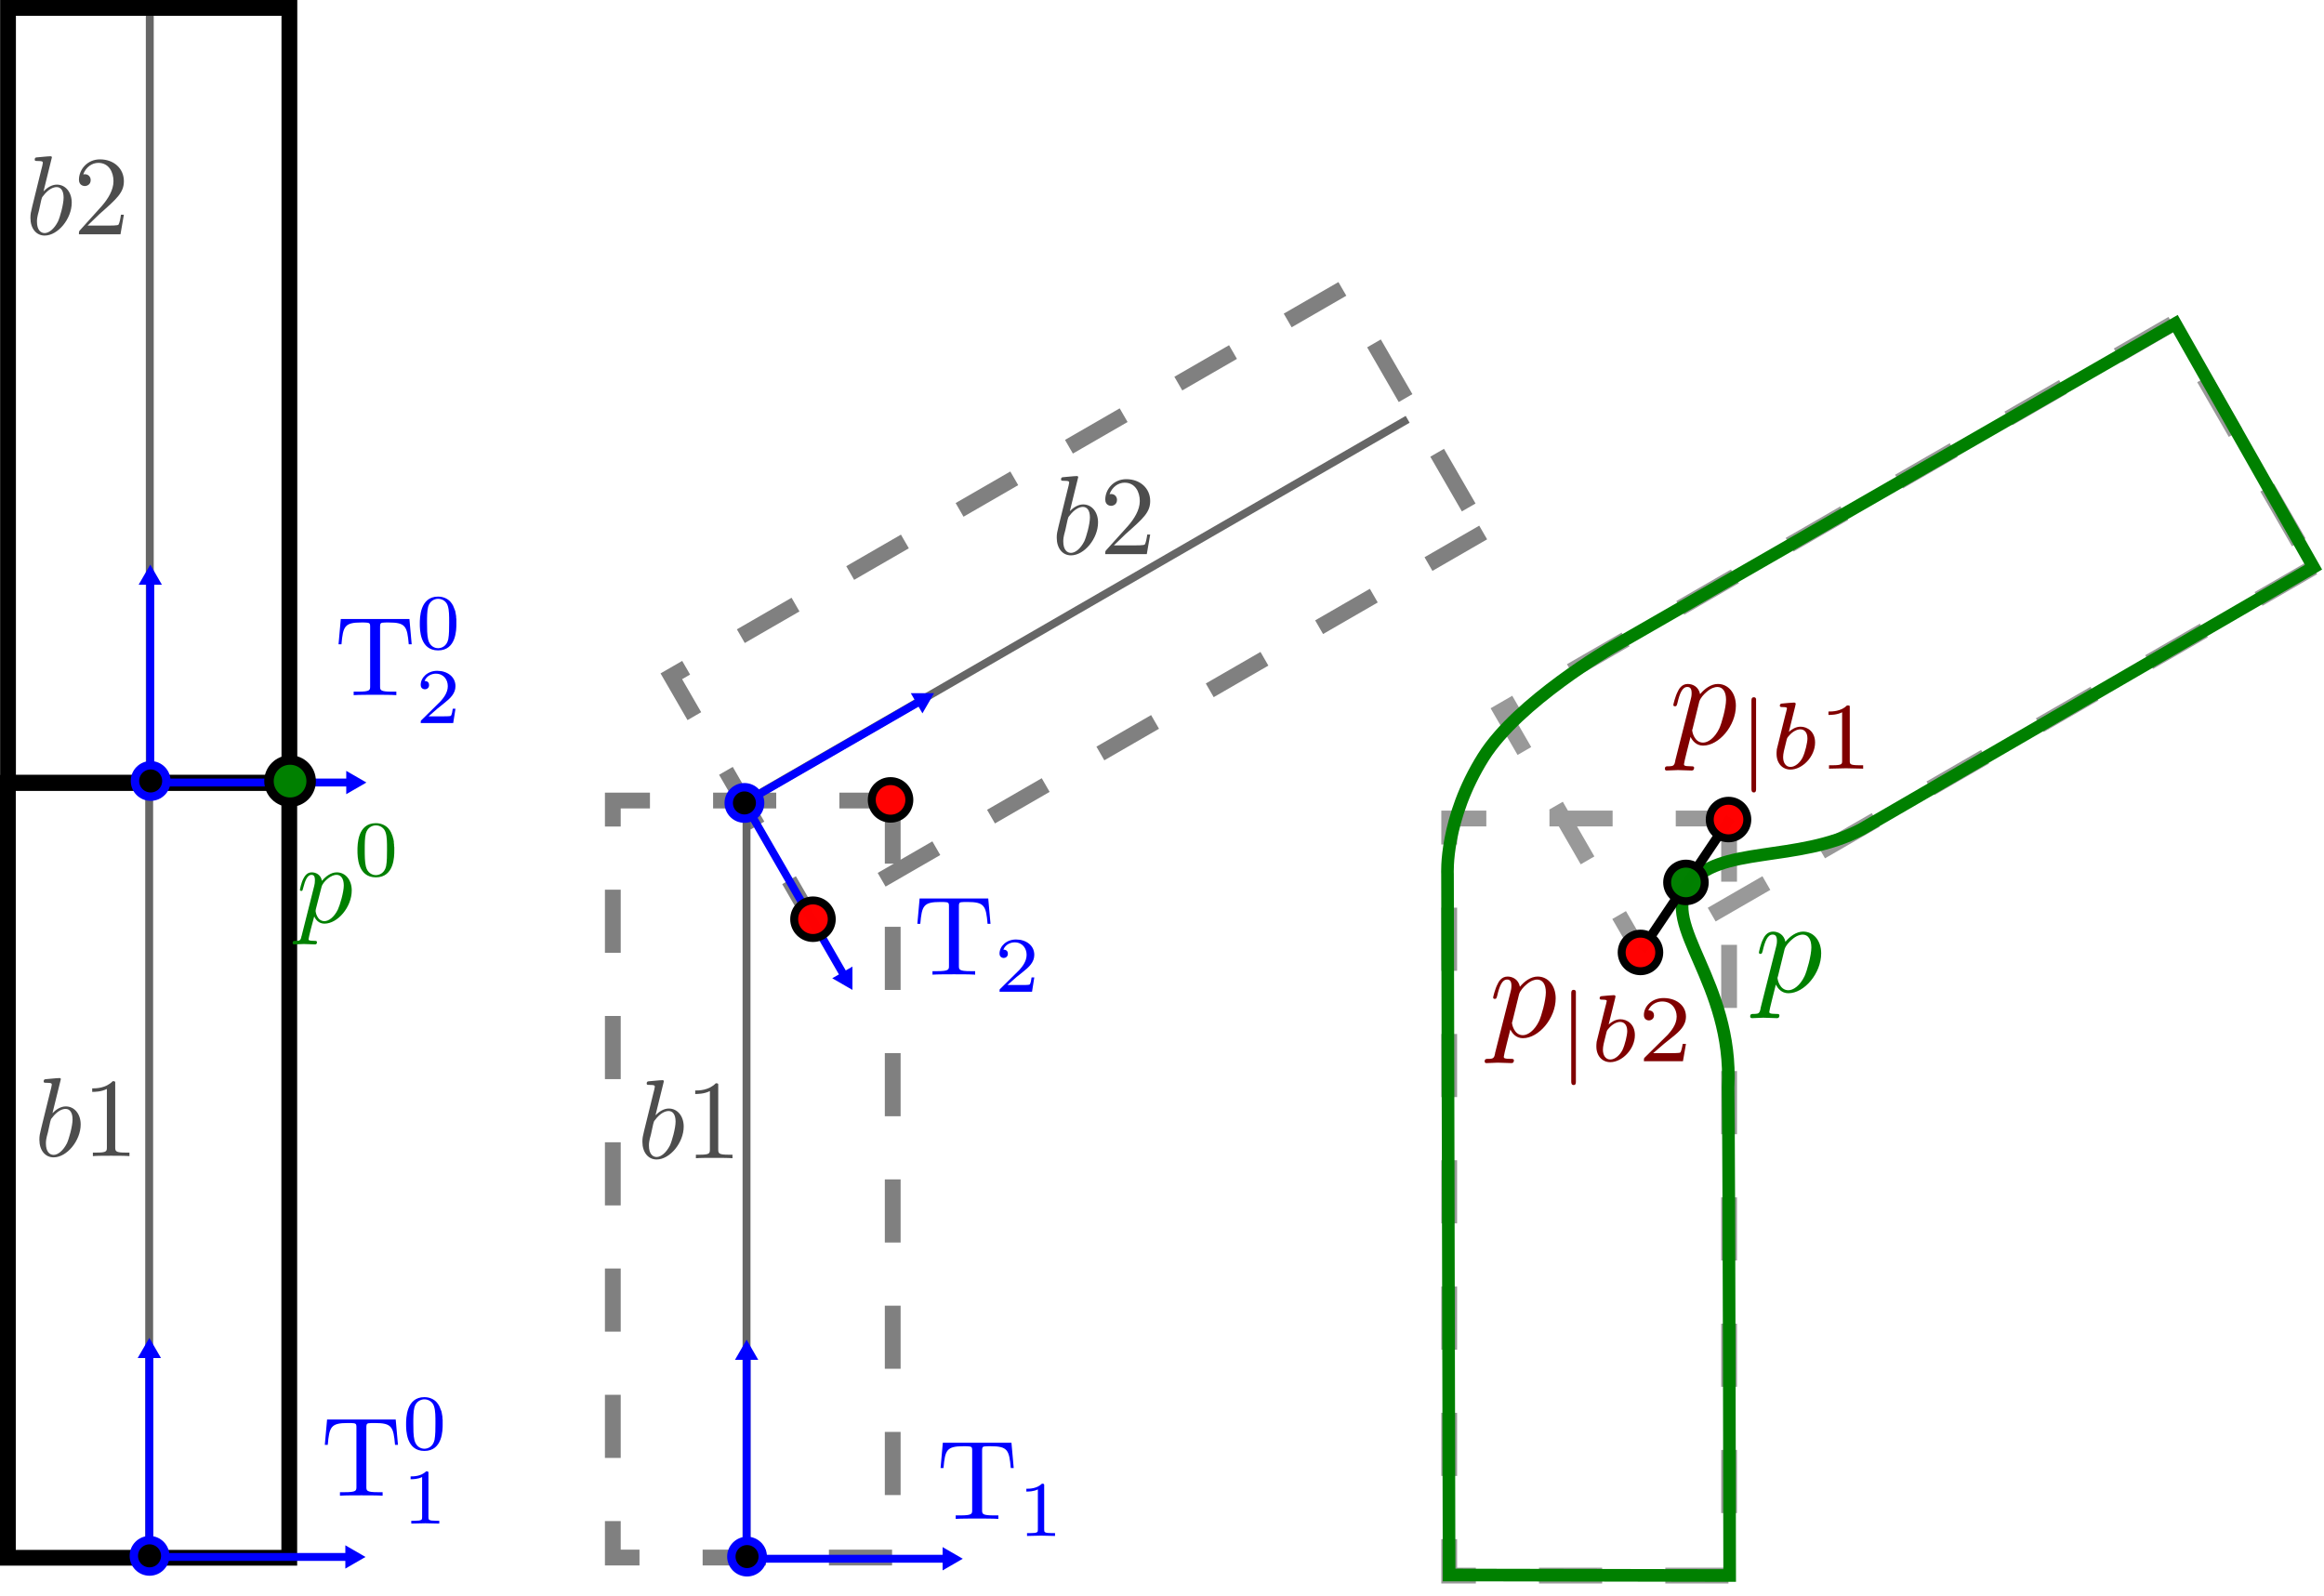 <?xml version="1.0" encoding="UTF-8" standalone="no"?>
<svg
   xmlns:dc="http://purl.org/dc/elements/1.1/"
   xmlns:cc="http://creativecommons.org/ns#"
   xmlns:rdf="http://www.w3.org/1999/02/22-rdf-syntax-ns#"
   xmlns:svg="http://www.w3.org/2000/svg"
   xmlns="http://www.w3.org/2000/svg"
   xmlns:sodipodi="http://sodipodi.sourceforge.net/DTD/sodipodi-0.dtd"
   xmlns:inkscape="http://www.inkscape.org/namespaces/inkscape"
   sodipodi:docname="smooth_skinning.svg"
   inkscape:version="1.0 (4035a4fb49, 2020-05-01)"
   id="svg1308"
   version="1.1"
   viewBox="0 0 147.216 101.133"
   height="101.133mm"
   width="147.216mm">
  <sodipodi:namedview
     inkscape:document-rotation="0"
     inkscape:window-maximized="0"
     inkscape:window-y="201"
     inkscape:window-x="773"
     inkscape:window-height="1161"
     inkscape:window-width="1658"
     fit-margin-bottom="0"
     fit-margin-right="0"
     fit-margin-left="0"
     fit-margin-top="0"
     inkscape:snap-global="false"
     showgrid="false"
     inkscape:current-layer="layer1"
     inkscape:document-units="mm"
     inkscape:cy="222.3551"
     inkscape:cx="404.42847"
     inkscape:zoom="5.6"
     inkscape:pageshadow="2"
     inkscape:pageopacity="0.0"
     borderopacity="1.0"
     bordercolor="#666666"
     pagecolor="#ffffff"
     id="base" />
  <defs
     id="defs1302">
    <marker
       inkscape:stockid="TriangleOutL"
       orient="auto"
       refY="0"
       refX="0"
       id="marker2213"
       style="overflow:visible"
       inkscape:isstock="true">
      <path
         id="path2211"
         d="M 5.77,0 -2.88,5 V -5 Z"
         style="fill:#0000ff;fill-opacity:1;fill-rule:evenodd;stroke:#0000ff;stroke-width:1pt;stroke-opacity:1"
         transform="scale(0.8)"
         inkscape:connector-curvature="0" />
    </marker>
    <marker
       inkscape:isstock="true"
       style="overflow:visible"
       id="TriangleOutM"
       refX="0"
       refY="0"
       orient="auto"
       inkscape:stockid="TriangleOutM">
      <path
         transform="scale(0.4)"
         style="fill:#0000ff;fill-opacity:1;fill-rule:evenodd;stroke:#0000ff;stroke-width:1pt;stroke-opacity:1"
         d="M 5.77,0 -2.88,5 V -5 Z"
         id="path1089"
         inkscape:connector-curvature="0" />
    </marker>
    <marker
       inkscape:isstock="true"
       style="overflow:visible"
       id="Arrow2Lend"
       refX="0"
       refY="0"
       orient="auto"
       inkscape:stockid="Arrow2Lend">
      <path
         transform="matrix(-1.1,0,0,-1.1,-1.1,0)"
         d="M 8.719,4.034 -2.207,0.016 8.719,-4.002 c -1.745,2.372 -1.735,5.617 -6e-7,8.035 z"
         style="fill:#0000ff;fill-opacity:1;fill-rule:evenodd;stroke:#0000ff;stroke-width:0.625;stroke-linejoin:round;stroke-opacity:1"
         id="path965"
         inkscape:connector-curvature="0" />
    </marker>
    <marker
       inkscape:isstock="true"
       style="overflow:visible"
       id="TriangleOutM-9"
       refX="0"
       refY="0"
       orient="auto"
       inkscape:stockid="TriangleOutM">
      <path
         transform="scale(0.4)"
         style="fill:#0000ff;fill-opacity:1;fill-rule:evenodd;stroke:#0000ff;stroke-width:1pt;stroke-opacity:1"
         d="M 5.77,0 -2.88,5 V -5 Z"
         id="path1089-1"
         inkscape:connector-curvature="0" />
    </marker>
    <marker
       inkscape:stockid="TriangleOutL"
       orient="auto"
       refY="0"
       refX="0"
       id="marker2213-9"
       style="overflow:visible"
       inkscape:isstock="true">
      <path
         id="path2211-3"
         d="M 5.77,0 -2.88,5 V -5 Z"
         style="fill:#0000ff;fill-opacity:1;fill-rule:evenodd;stroke:#0000ff;stroke-width:1pt;stroke-opacity:1"
         transform="scale(0.8)"
         inkscape:connector-curvature="0" />
    </marker>
    <marker
       inkscape:stockid="TriangleOutL"
       orient="auto"
       refY="0"
       refX="0"
       id="marker2213-6"
       style="overflow:visible"
       inkscape:isstock="true">
      <path
         id="path2211-1"
         d="M 5.77,0 -2.88,5 V -5 Z"
         style="fill:#0000ff;fill-opacity:1;fill-rule:evenodd;stroke:#0000ff;stroke-width:1pt;stroke-opacity:1"
         transform="scale(0.8)"
         inkscape:connector-curvature="0" />
    </marker>
    <marker
       inkscape:stockid="TriangleOutL"
       orient="auto"
       refY="0"
       refX="0"
       id="marker2213-2"
       style="overflow:visible"
       inkscape:isstock="true">
      <path
         id="path2211-37"
         d="M 5.77,0 -2.88,5 V -5 Z"
         style="fill:#0000ff;fill-opacity:1;fill-rule:evenodd;stroke:#0000ff;stroke-width:1pt;stroke-opacity:1"
         transform="scale(0.8)"
         inkscape:connector-curvature="0" />
    </marker>
    <marker
       inkscape:stockid="TriangleOutL"
       orient="auto"
       refY="0"
       refX="0"
       id="marker2213-9-3"
       style="overflow:visible"
       inkscape:isstock="true">
      <path
         id="path2211-3-6"
         d="M 5.77,0 -2.88,5 V -5 Z"
         style="fill:#0000ff;fill-opacity:1;fill-rule:evenodd;stroke:#0000ff;stroke-width:1pt;stroke-opacity:1"
         transform="scale(0.8)"
         inkscape:connector-curvature="0" />
    </marker>
    <marker
       inkscape:stockid="TriangleOutL"
       orient="auto"
       refY="0"
       refX="0"
       id="marker2213-9-5"
       style="overflow:visible"
       inkscape:isstock="true">
      <path
         id="path2211-3-3"
         d="M 5.77,0 -2.88,5 V -5 Z"
         style="fill:#0000ff;fill-opacity:1;fill-rule:evenodd;stroke:#0000ff;stroke-width:1pt;stroke-opacity:1"
         transform="scale(0.8)"
         inkscape:connector-curvature="0" />
    </marker>
    <marker
       inkscape:stockid="TriangleOutL"
       orient="auto"
       refY="0"
       refX="0"
       id="marker2213-9-3-5"
       style="overflow:visible"
       inkscape:isstock="true">
      <path
         id="path2211-3-6-6"
         d="M 5.77,0 -2.88,5 V -5 Z"
         style="fill:#0000ff;fill-opacity:1;fill-rule:evenodd;stroke:#0000ff;stroke-width:1pt;stroke-opacity:1"
         transform="scale(0.8)"
         inkscape:connector-curvature="0" />
    </marker>
    <marker
       inkscape:stockid="TriangleOutL"
       orient="auto"
       refY="0"
       refX="0"
       id="marker2213-9-5-1"
       style="overflow:visible"
       inkscape:isstock="true">
      <path
         id="path2211-3-3-2"
         d="M 5.77,0 -2.88,5 V -5 Z"
         style="fill:#0000ff;fill-opacity:1;fill-rule:evenodd;stroke:#0000ff;stroke-width:1pt;stroke-opacity:1"
         transform="scale(0.8)"
         inkscape:connector-curvature="0" />
    </marker>
    <marker
       inkscape:stockid="TriangleOutL"
       orient="auto"
       refY="0"
       refX="0"
       id="marker2213-9-3-5-7"
       style="overflow:visible"
       inkscape:isstock="true">
      <path
         id="path2211-3-6-6-0"
         d="M 5.77,0 -2.88,5 V -5 Z"
         style="fill:#0000ff;fill-opacity:1;fill-rule:evenodd;stroke:#0000ff;stroke-width:1pt;stroke-opacity:1"
         transform="scale(0.8)"
         inkscape:connector-curvature="0" />
    </marker>
    <marker
       inkscape:stockid="TriangleOutL"
       orient="auto"
       refY="0"
       refX="0"
       id="marker2213-9-3-5-7-6"
       style="overflow:visible"
       inkscape:isstock="true">
      <path
         id="path2211-3-6-6-0-0"
         d="M 5.77,0 -2.88,5 V -5 Z"
         style="fill:#0000ff;fill-opacity:1;fill-rule:evenodd;stroke:#0000ff;stroke-width:1pt;stroke-opacity:1"
         transform="scale(0.8)"
         inkscape:connector-curvature="0" />
    </marker>
    <marker
       inkscape:stockid="TriangleOutL"
       orient="auto"
       refY="0"
       refX="0"
       id="marker2213-9-5-1-6"
       style="overflow:visible"
       inkscape:isstock="true">
      <path
         id="path2211-3-3-2-2"
         d="M 5.77,0 -2.88,5 V -5 Z"
         style="fill:#0000ff;fill-opacity:1;fill-rule:evenodd;stroke:#0000ff;stroke-width:1pt;stroke-opacity:1"
         transform="scale(0.8)"
         inkscape:connector-curvature="0" />
    </marker>
  </defs>
  <g
     transform="translate(-45.868,-8.005)"
     id="layer1"
     inkscape:groupmode="layer"
     inkscape:label="Layer 1">
    <path
       inkscape:connector-curvature="0"
       id="path874-7"
       d="M 55.356,57.232 V 8.662"
       style="fill:none;stroke:#666666;stroke-width:0.5;stroke-linecap:butt;stroke-linejoin:miter;stroke-miterlimit:4;stroke-dasharray:none;stroke-opacity:1" />
    <rect
       transform="rotate(-90)"
       y="46.368"
       x="-106.691"
       height="17.824"
       width="49.092"
       id="rect1887"
       style="opacity:1;fill:none;fill-opacity:0.995;stroke:#000000;stroke-width:1;stroke-miterlimit:4;stroke-dasharray:none;stroke-dashoffset:0" />
    <path
       inkscape:connector-curvature="0"
       id="path874"
       d="M 55.318,106.427 V 57.857"
       style="fill:none;stroke:#666666;stroke-width:0.5;stroke-linecap:butt;stroke-linejoin:miter;stroke-miterlimit:4;stroke-dasharray:none;stroke-opacity:1" />
    <rect
       transform="rotate(-90)"
       y="46.376"
       x="-57.598"
       height="17.824"
       width="49.092"
       id="rect1887-3"
       style="opacity:1;fill:none;fill-opacity:0.995;stroke:#000000;stroke-width:1;stroke-miterlimit:4;stroke-dasharray:none;stroke-dashoffset:0" />
    <rect
       transform="rotate(150)"
       y="-106.057"
       x="-100.219"
       height="17.824"
       width="49.092"
       id="rect1887-6"
       style="opacity:1;fill:none;fill-opacity:0.995;stroke:#808080;stroke-width:1;stroke-miterlimit:4;stroke-dasharray:4, 4;stroke-dashoffset:0" />
    <rect
       transform="rotate(90)"
       y="-102.418"
       x="58.719"
       height="17.73"
       width="47.959"
       id="rect1887-3-7"
       style="opacity:1;fill:none;fill-opacity:0.995;stroke:#808080;stroke-width:1;stroke-miterlimit:4;stroke-dasharray:4, 4;stroke-dashoffset:0" />
    <rect
       transform="rotate(150)"
       y="-134.26"
       x="-144.651"
       height="17.824"
       width="49.092"
       id="rect1887-6-5"
       style="opacity:1;fill:none;fill-opacity:0.995;stroke:#999999;stroke-width:1;stroke-miterlimit:4;stroke-dasharray:4, 4;stroke-dashoffset:0" />
    <rect
       transform="rotate(90)"
       y="-155.399"
       x="59.859"
       height="17.73"
       width="47.959"
       id="rect1887-3-7-3"
       style="opacity:1;fill:none;fill-opacity:0.995;stroke:#999999;stroke-width:1;stroke-miterlimit:4;stroke-dasharray:4, 4;stroke-dashoffset:0" />
    <path
       sodipodi:nodetypes="czccccscccc"
       inkscape:connector-curvature="0"
       id="path1940"
       d="m 163.787,60.542 c -4.009,2.138 -9.119,0.999 -10.941,3.541 -1.823,2.543 2.823,6.147 2.489,12.796 0.067,5.279 0.1,30.936 0.1,30.936 l -17.773,-0.033 -0.1,-44.4 c 0,0 -0.2,-3.475 2.272,-7.417 2.207,-3.519 8.152,-6.949 8.152,-6.949 l 35.681,-20.513 8.753,15.435 z"
       style="fill:none;stroke:#008000;stroke-width:0.8;stroke-linecap:butt;stroke-linejoin:miter;stroke-miterlimit:4;stroke-dasharray:none;stroke-opacity:1" />
    <path
       inkscape:connector-curvature="0"
       id="path1973"
       d="m 155.469,59.841 -5.613,8.352"
       style="fill:none;stroke:#000000;stroke-width:0.6;stroke-linecap:butt;stroke-linejoin:miter;stroke-miterlimit:4;stroke-dasharray:none;stroke-opacity:1" />
    <circle
       transform="rotate(90)"
       r="1.19"
       cy="-149.785"
       cx="68.342"
       id="path1942-6"
       style="opacity:1;fill:#ff0000;fill-opacity:0.995;stroke:#000000;stroke-width:0.504;stroke-miterlimit:4;stroke-dasharray:none;stroke-dashoffset:0" />
    <circle
       transform="rotate(90)"
       r="1.19"
       cy="-155.363"
       cx="59.924"
       id="path1942-2"
       style="opacity:1;fill:#ff0000;fill-opacity:0.995;stroke:#000000;stroke-width:0.504;stroke-miterlimit:4;stroke-dasharray:none;stroke-dashoffset:0" />
    <circle
       transform="rotate(90)"
       r="1.19"
       cy="-152.666"
       cx="63.907"
       id="path1942-6-9"
       style="opacity:1;fill:#008000;fill-opacity:0.995;stroke:#000000;stroke-width:0.504;stroke-miterlimit:4;stroke-dasharray:none;stroke-dashoffset:0" />
    <path
       inkscape:connector-curvature="0"
       id="path874-5"
       d="M 93.158,106.944 V 58.374"
       style="fill:none;stroke:#666666;stroke-width:0.5;stroke-linecap:butt;stroke-linejoin:miter;stroke-miterlimit:4;stroke-dasharray:none;stroke-opacity:1" />
    <path
       inkscape:connector-curvature="0"
       id="path874-7-3"
       d="M 92.974,58.854 135.037,34.569"
       style="fill:none;stroke:#666666;stroke-width:0.5;stroke-linecap:butt;stroke-linejoin:miter;stroke-miterlimit:4;stroke-dasharray:none;stroke-opacity:1" />
    <path
       sodipodi:nodetypes="cc"
       inkscape:connector-curvature="0"
       id="path942-2-0"
       d="M 55.387,57.847 V 44.624"
       style="fill:none;stroke:#0000ff;stroke-width:0.5;stroke-linecap:butt;stroke-linejoin:miter;stroke-miterlimit:4;stroke-dasharray:none;stroke-opacity:1;marker-end:url(#marker2213-9)" />
    <path
       sodipodi:nodetypes="cc"
       inkscape:connector-curvature="0"
       id="path942-2-0-7"
       d="M 55.004,57.578 H 68.227"
       style="fill:none;stroke:#0000ff;stroke-width:0.5;stroke-linecap:butt;stroke-linejoin:miter;stroke-miterlimit:4;stroke-dasharray:none;stroke-opacity:1;marker-end:url(#marker2213-9-3)" />
    <circle
       r="0.995"
       cy="57.479"
       cx="55.412"
       id="path838-62-28"
       style="opacity:1;fill:#000000;fill-opacity:1;stroke:#0000ff;stroke-width:0.532;stroke-miterlimit:4;stroke-dasharray:none;stroke-dashoffset:0" />
    <g
       id="g3947"
       transform="translate(-81.894,54.587)"
       style="fill:#0000ff">
      <g
         word-spacing="normal"
         letter-spacing="normal"
         font-size-adjust="none"
         font-stretch="normal"
         font-weight="normal"
         font-variant="normal"
         font-style="normal"
         stroke-miterlimit="10.433"
         xml:space="preserve"
         transform="matrix(0.143,0,0,-0.143,-25.078,97.712)"
         id="content"
         style="font-style:normal;font-variant:normal;font-weight:normal;font-stretch:normal;letter-spacing:normal;word-spacing:normal;text-anchor:start;fill:#0000ff;fill-opacity:1;fill-rule:evenodd;stroke:#000000;stroke-linecap:butt;stroke-linejoin:miter;stroke-miterlimit:10.433;stroke-dasharray:none;stroke-dashoffset:0;stroke-opacity:1"><path
           id="path3940"
           d="m 1244.1,380.18 h -30.4 l -1,-11.22 h 1.3 c 0.7,8.03 1.4,9.67 8.9,9.67 0.9,0 2.2,0 2.7,-0.11 1.1,-0.19 1.1,-0.73 1.1,-1.89 v -26.25 c 0,-1.7 0,-2.39 -5.3,-2.39 h -2 v -1.55 c 2.1,0.16 7.2,0.16 9.5,0.16 2.3,0 7.4,0 9.4,-0.16 v 1.55 h -2 c -5.2,0 -5.2,0.69 -5.2,2.39 v 26.25 c 0,1 0,1.7 0.9,1.89 0.6,0.11 1.9,0.11 2.8,0.11 7.6,0 8.3,-1.64 9,-9.67 h 1.3 z"
           inkscape:connector-curvature="0"
           style="fill:#0000ff;stroke-width:0" /><path
           id="path3942"
           d="m 1264.9,378.07 v 0.36 0.35 0.68 0.66 l -0.1,0.64 v 0.62 l -0.1,0.59 -0.1,0.58 -0.1,0.56 -0.1,0.55 -0.2,0.53 -0.2,0.51 -0.2,0.5 -0.2,0.49 -0.2,0.48 -0.3,0.47 -0.1,0.23 -0.2,0.23 c -1,1.61 -3.2,3 -6,3 -8.1,0 -8.1,-9.51 -8.1,-12.03 0,-2.5 0,-11.81 8.1,-11.81 v 0.98 c -1.6,0 -3.7,0.94 -4.4,3.8 -0.5,2.05 -0.5,4.91 -0.5,7.48 0,2.55 0,5.21 0.5,7.11 0.8,2.75 3,3.49 4.4,3.49 1.9,0 3.7,-1.14 4.3,-3.17 0.6,-1.88 0.6,-4.4 0.6,-7.43 0,-2.57 0,-5.15 -0.4,-7.34 -0.7,-3.17 -3.1,-3.94 -4.5,-3.94 v 0 -0.98 c 8.1,0 8.1,9.31 8.1,11.81 z"
           inkscape:connector-curvature="0"
           style="fill:#0000ff;stroke-width:0" /><path
           id="path3944"
           d="m 1258.6,356.23 v 0.05 0.04 0.04 0.04 0.04 0.04 0.04 0.03 0.03 0.04 0.03 0.03 0.03 0.03 0.02 0.03 0.03 0.02 0.02 l -0.1,0.03 v 0.04 0.03 0.04 0.03 0.03 l -0.1,0.02 v 0.03 0.02 l -0.1,0.01 v 0.02 0.01 l -0.1,0.01 v 0.01 0 0.01 h -0.1 v 0 0.01 h -0.1 v 0 0 h -0.1 v 0 0.01 h -0.1 v 0 0 h -0.1 v 0 h -0.1 v 0 0 c -2.3,-2.2 -5.4,-2.24 -6.9,-2.24 v -1.25 c 0.9,0 3.2,0 5.1,0.97 v -17.76 c 0,-1.16 0,-1.61 -3.5,-1.61 h -1.3 v -1.25 c 0.6,0.03 4.9,0.14 6.2,0.14 1,0 5.4,-0.11 6.2,-0.14 v 1.25 h -1.3 c -3.5,0 -3.5,0.45 -3.5,1.61 z"
           inkscape:connector-curvature="0"
           style="fill:#0000ff;stroke-width:0" /></g>
    </g>
    <g
       id="g4103"
       transform="translate(-81.025,3.872)"
       style="fill:#0000ff">
      <g
         id="g4101"
         transform="matrix(0.143,0,0,-0.143,-25.078,97.712)"
         xml:space="preserve"
         stroke-miterlimit="10.433"
         font-style="normal"
         font-variant="normal"
         font-weight="normal"
         font-stretch="normal"
         font-size-adjust="none"
         letter-spacing="normal"
         word-spacing="normal"
         style="font-style:normal;font-variant:normal;font-weight:normal;font-stretch:normal;letter-spacing:normal;word-spacing:normal;text-anchor:start;fill:#0000ff;fill-opacity:1;fill-rule:evenodd;stroke:#000000;stroke-linecap:butt;stroke-linejoin:miter;stroke-miterlimit:10.433;stroke-dasharray:none;stroke-dashoffset:0;stroke-opacity:1"><path
           d="m 1244.1,380.18 h -30.4 l -1,-11.22 h 1.3 c 0.7,8.03 1.4,9.67 8.9,9.67 0.9,0 2.2,0 2.7,-0.11 1.1,-0.19 1.1,-0.73 1.1,-1.89 v -26.25 c 0,-1.7 0,-2.39 -5.3,-2.39 h -2 v -1.55 c 2.1,0.16 7.2,0.16 9.5,0.16 2.3,0 7.4,0 9.4,-0.16 v 1.55 h -2 c -5.2,0 -5.2,0.69 -5.2,2.39 v 26.25 c 0,1 0,1.7 0.9,1.89 0.6,0.11 1.9,0.11 2.8,0.11 7.6,0 8.3,-1.64 9,-9.67 h 1.3 z"
           id="path4095"
           inkscape:connector-curvature="0"
           style="fill:#0000ff;stroke-width:0" /><path
           d="m 1264.9,378.07 v 0.36 0.35 0.68 0.66 l -0.1,0.64 v 0.62 l -0.1,0.59 -0.1,0.58 -0.1,0.56 -0.1,0.55 -0.2,0.53 -0.2,0.51 -0.2,0.5 -0.2,0.49 -0.2,0.48 -0.3,0.47 -0.1,0.23 -0.2,0.23 c -1,1.61 -3.2,3 -6,3 -8.1,0 -8.1,-9.51 -8.1,-12.03 0,-2.5 0,-11.81 8.1,-11.81 v 0.98 c -1.6,0 -3.7,0.94 -4.4,3.8 -0.5,2.05 -0.5,4.91 -0.5,7.48 0,2.55 0,5.21 0.5,7.11 0.8,2.75 3,3.49 4.4,3.49 1.9,0 3.7,-1.14 4.3,-3.17 0.6,-1.88 0.6,-4.4 0.6,-7.43 0,-2.57 0,-5.15 -0.4,-7.34 -0.7,-3.17 -3.1,-3.94 -4.5,-3.94 v 0 -0.98 c 8.1,0 8.1,9.31 8.1,11.81 z"
           id="path4097"
           inkscape:connector-curvature="0"
           style="fill:#0000ff;stroke-width:0" /><path
           d="m 1264.5,340.42 h -1.2 c -0.1,-0.76 -0.4,-2.83 -0.9,-3.17 -0.2,-0.2 -2.9,-0.2 -3.4,-0.2 h -6.4 c 3.6,3.23 4.8,4.2 6.9,5.84 2.6,2.06 5,4.22 5,7.53 0,4.22 -3.7,6.8 -8.1,6.8 -4.3,0 -7.3,-3.03 -7.3,-6.24 0,-1.78 1.5,-1.95 1.9,-1.95 0.8,0 1.8,0.59 1.8,1.85 0,0.62 -0.2,1.84 -2,1.84 1,2.47 3.4,3.23 5,3.23 3.5,0 5.3,-2.7 5.3,-5.53 0,-3.03 -2.1,-5.44 -3.2,-6.69 l -8.4,-8.29 c -0.4,-0.32 -0.4,-0.39 -0.4,-1.36 h 14.4 z"
           id="path4099"
           inkscape:connector-curvature="0"
           style="fill:#0000ff;stroke-width:0" /></g>
    </g>
    <g
       id="g4267"
       transform="translate(-44.359,21.579)"
       style="fill:#0000ff">
      <g
         word-spacing="normal"
         letter-spacing="normal"
         font-size-adjust="none"
         font-stretch="normal"
         font-weight="normal"
         font-variant="normal"
         font-style="normal"
         stroke-miterlimit="10.433"
         xml:space="preserve"
         transform="matrix(0.143,0,0,-0.143,-25.078,97.712)"
         id="g4265"
         style="font-style:normal;font-variant:normal;font-weight:normal;font-stretch:normal;letter-spacing:normal;word-spacing:normal;text-anchor:start;fill:#0000ff;fill-opacity:1;fill-rule:evenodd;stroke:#000000;stroke-linecap:butt;stroke-linejoin:miter;stroke-miterlimit:10.433;stroke-dasharray:none;stroke-dashoffset:0;stroke-opacity:1"><path
           id="path4261"
           d="m 1244.1,380.18 h -30.4 l -1,-11.22 h 1.3 c 0.7,8.03 1.4,9.67 8.9,9.67 0.9,0 2.2,0 2.7,-0.11 1.1,-0.19 1.1,-0.73 1.1,-1.89 v -26.25 c 0,-1.7 0,-2.39 -5.3,-2.39 h -2 v -1.55 c 2.1,0.16 7.2,0.16 9.5,0.16 2.3,0 7.4,0 9.4,-0.16 v 1.55 h -2 c -5.2,0 -5.2,0.69 -5.2,2.39 v 26.25 c 0,1 0,1.7 0.9,1.89 0.6,0.11 1.9,0.11 2.8,0.11 7.6,0 8.3,-1.64 9,-9.67 h 1.3 z"
           inkscape:connector-curvature="0"
           style="fill:#0000ff;stroke-width:0" /><path
           id="path4263"
           d="m 1264.5,345.22 h -1.2 c -0.1,-0.76 -0.4,-2.83 -0.9,-3.17 -0.2,-0.2 -2.9,-0.2 -3.4,-0.2 h -6.4 c 3.6,3.23 4.8,4.2 6.9,5.84 2.6,2.06 5,4.22 5,7.53 0,4.22 -3.7,6.8 -8.1,6.8 -4.3,0 -7.3,-3.03 -7.3,-6.23 0,-1.79 1.5,-1.96 1.9,-1.96 0.8,0 1.8,0.6 1.8,1.85 0,0.62 -0.2,1.84 -2,1.84 1,2.47 3.4,3.23 5,3.23 3.5,0 5.3,-2.7 5.3,-5.53 0,-3.03 -2.1,-5.43 -3.2,-6.68 l -8.4,-8.3 c -0.4,-0.31 -0.4,-0.39 -0.4,-1.36 h 14.4 z"
           inkscape:connector-curvature="0"
           style="fill:#0000ff;stroke-width:0" /></g>
    </g>
    <g
       id="g4439"
       transform="translate(-42.889,56.057)"
       style="fill:#0000ff">
      <g
         id="g4437"
         transform="matrix(0.143,0,0,-0.143,-25.078,97.712)"
         xml:space="preserve"
         stroke-miterlimit="10.433"
         font-style="normal"
         font-variant="normal"
         font-weight="normal"
         font-stretch="normal"
         font-size-adjust="none"
         letter-spacing="normal"
         word-spacing="normal"
         style="font-style:normal;font-variant:normal;font-weight:normal;font-stretch:normal;letter-spacing:normal;word-spacing:normal;text-anchor:start;fill:#0000ff;fill-opacity:1;fill-rule:evenodd;stroke:#000000;stroke-linecap:butt;stroke-linejoin:miter;stroke-miterlimit:10.433;stroke-dasharray:none;stroke-dashoffset:0;stroke-opacity:1"><path
           d="m 1244.1,380.18 h -30.4 l -1,-11.22 h 1.3 c 0.7,8.03 1.4,9.67 8.9,9.67 0.9,0 2.2,0 2.7,-0.11 1.1,-0.19 1.1,-0.73 1.1,-1.89 v -26.25 c 0,-1.7 0,-2.39 -5.3,-2.39 h -2 v -1.55 c 2.1,0.16 7.2,0.16 9.5,0.16 2.3,0 7.4,0 9.4,-0.16 v 1.55 h -2 c -5.2,0 -5.2,0.69 -5.2,2.39 v 26.25 c 0,1 0,1.7 0.9,1.89 0.6,0.11 1.9,0.11 2.8,0.11 7.6,0 8.3,-1.64 9,-9.67 h 1.3 z"
           id="path4433"
           inkscape:connector-curvature="0"
           style="fill:#0000ff;stroke-width:0" /><path
           d="m 1258.6,361.04 v 0.04 0.04 0.04 0.04 0.04 0.04 0.04 0.03 0.03 0.04 0.03 0.03 0.03 0.03 0.02 0.03 0.03 0.02 0.02 l -0.1,0.03 v 0.04 0.04 0.03 0.03 0.03 l -0.1,0.02 v 0.03 0.02 l -0.1,0.01 v 0.02 0.01 l -0.1,0.01 v 0.01 0 0.01 h -0.1 v 0 0.01 h -0.1 v 0 0 h -0.1 v 0.01 0 h -0.1 v 0 0 h -0.1 v 0 h -0.1 v 0 0 c -2.3,-2.2 -5.4,-2.23 -6.9,-2.23 v -1.25 c 0.9,0 3.2,0 5.1,0.96 v -17.76 c 0,-1.16 0,-1.61 -3.5,-1.61 h -1.3 v -1.25 c 0.6,0.03 4.9,0.14 6.2,0.14 1,0 5.4,-0.11 6.2,-0.14 v 1.25 h -1.3 c -3.5,0 -3.5,0.45 -3.5,1.61 z"
           id="path4435"
           inkscape:connector-curvature="0"
           style="fill:#0000ff;stroke-width:0" /></g>
    </g>
    <g
       id="g4619"
       transform="translate(-100.92,33.073)"
       style="fill:#4d4d4d">
      <g
         word-spacing="normal"
         letter-spacing="normal"
         font-size-adjust="none"
         font-stretch="normal"
         font-weight="normal"
         font-variant="normal"
         font-style="normal"
         stroke-miterlimit="10.433"
         xml:space="preserve"
         transform="matrix(0.143,0,0,-0.143,-25.078,97.712)"
         id="g4617"
         style="font-style:normal;font-variant:normal;font-weight:normal;font-stretch:normal;letter-spacing:normal;word-spacing:normal;text-anchor:start;fill:#4d4d4d;fill-opacity:1;fill-rule:evenodd;stroke:#000000;stroke-linecap:butt;stroke-linejoin:miter;stroke-miterlimit:10.433;stroke-dasharray:none;stroke-dashoffset:0;stroke-opacity:1"><path
           id="path4613"
           d="m 1228.8,380.47 v 0.01 0 0.01 0.01 0.01 0.01 0.02 0.02 0.02 0.02 0.02 0.02 0.03 0.02 0.02 0.03 l -0.1,0.02 v 0.03 0.02 0.03 0.02 0.01 l -0.1,0.01 v 0.01 0.01 0.01 0.01 0.01 0.01 l -0.1,0.01 v 0.01 0.01 0 0.01 l -0.1,0.01 v 0 0.01 0 0.01 h -0.1 v 0 0.01 h -0.1 v 0 0 c -1.2,0 -4.8,-0.41 -6.1,-0.5 -0.4,-0.05 -0.9,-0.09 -0.9,-1 0,-0.59 0.4,-0.59 1.2,-0.59 2.4,0 2.4,-0.35 2.4,-0.85 0,-0.36 -0.4,-2.04 -0.7,-3.09 l -4,-16.24 c -0.6,-2.5 -0.8,-3.29 -0.8,-5.03 0,-4.73 2.6,-7.83 6.3,-7.83 v 1.1 c -1.7,0 -3.4,1.34 -3.4,5.03 0,0.95 0,1.89 0.9,5.03 l 1,4.59 c 0.3,1.1 0.3,1.19 0.8,1.74 2.4,3.23 4.7,3.98 6,3.98 1.8,0 3.1,-1.48 3.1,-4.68 0,-2.94 -1.6,-8.66 -2.5,-10.57 -1.7,-3.32 -4,-5.12 -5.9,-5.12 v -1.1 c 5.9,0 12,7.43 12,14.6 0,4.53 -2.7,7.97 -6.6,7.97 -2.3,0 -4.4,-1.44 -5.9,-2.99 z"
           inkscape:connector-curvature="0"
           style="fill:#4d4d4d;stroke-width:0" /><path
           id="path4615"
           d="m 1252.9,378.33 v 0.06 0.05 0.05 0.05 0.05 0.05 0.04 0.05 0.04 0.04 0.04 0.04 0.04 0.04 0.03 0.04 0.06 0.06 0.05 0.05 l -0.1,0.05 v 0.04 0.04 0.04 l -0.1,0.03 v 0.03 0.02 l -0.1,0.02 v 0.02 0.01 l -0.1,0.01 v 0 0.01 0.01 h -0.1 v 0.01 0 l -0.1,0.01 v 0 0 l -0.1,0.01 v 0 0 h -0.1 v 0.01 h -0.1 v 0 h -0.1 v 0 h -0.1 v 0 c -3.1,-3.19 -7.5,-3.19 -9.1,-3.19 v -1.55 c 1,0 4,0 6.5,1.3 v -25.81 c 0,-1.8 -0.1,-2.39 -4.6,-2.39 h -1.6 v -1.55 c 1.8,0.16 6.1,0.16 8.1,0.16 2,0 6.3,0 8.1,-0.16 v 1.55 h -1.6 c -4.5,0 -4.7,0.55 -4.7,2.39 z"
           inkscape:connector-curvature="0"
           style="fill:#4d4d4d;stroke-width:0" /></g>
    </g>
    <g
       id="g4807"
       transform="translate(-101.487,-25.324)"
       style="fill:#4d4d4d">
      <g
         id="g4805"
         transform="matrix(0.143,0,0,-0.143,-25.078,97.712)"
         xml:space="preserve"
         stroke-miterlimit="10.433"
         font-style="normal"
         font-variant="normal"
         font-weight="normal"
         font-stretch="normal"
         font-size-adjust="none"
         letter-spacing="normal"
         word-spacing="normal"
         style="font-style:normal;font-variant:normal;font-weight:normal;font-stretch:normal;letter-spacing:normal;word-spacing:normal;text-anchor:start;fill:#4d4d4d;fill-opacity:1;fill-rule:evenodd;stroke:#000000;stroke-linecap:butt;stroke-linejoin:miter;stroke-miterlimit:10.433;stroke-dasharray:none;stroke-dashoffset:0;stroke-opacity:1"><path
           d="m 1228.8,380.47 v 0.01 0 0.01 0.01 0.01 0.01 0.02 0.02 0.02 0.02 0.02 0.02 0.03 0.02 0.02 0.03 l -0.1,0.02 v 0.03 0.02 0.03 0.02 0.01 l -0.1,0.01 v 0.01 0.01 0.01 0.01 0.01 0.01 l -0.1,0.01 v 0.01 0.01 0 0.01 l -0.1,0.01 v 0 0.01 0 0.01 h -0.1 v 0 0.01 h -0.1 v 0 0 c -1.2,0 -4.8,-0.41 -6.1,-0.5 -0.4,-0.05 -0.9,-0.09 -0.9,-1 0,-0.59 0.4,-0.59 1.2,-0.59 2.4,0 2.4,-0.35 2.4,-0.85 0,-0.36 -0.4,-2.04 -0.7,-3.09 l -4,-16.24 c -0.6,-2.5 -0.8,-3.29 -0.8,-5.03 0,-4.73 2.6,-7.83 6.3,-7.83 v 1.1 c -1.7,0 -3.4,1.34 -3.4,5.03 0,0.95 0,1.89 0.9,5.03 l 1,4.59 c 0.3,1.1 0.3,1.19 0.8,1.74 2.4,3.23 4.7,3.98 6,3.98 1.8,0 3.1,-1.48 3.1,-4.68 0,-2.94 -1.6,-8.66 -2.5,-10.57 -1.7,-3.32 -4,-5.12 -5.9,-5.12 v -1.1 c 5.9,0 12,7.43 12,14.6 0,4.53 -2.7,7.97 -6.6,7.97 -2.3,0 -4.4,-1.44 -5.9,-2.99 z"
           id="path4801"
           inkscape:connector-curvature="0"
           style="fill:#4d4d4d;stroke-width:0" /><path
           d="m 1244.6,350.29 5.3,5.12 c 7.8,6.88 10.8,9.56 10.8,14.55 0,5.68 -4.5,9.67 -10.6,9.67 -5.7,0 -9.3,-4.59 -9.3,-9.03 0,-2.78 2.5,-2.78 2.6,-2.78 0.9,0 2.6,0.59 2.6,2.64 0,1.29 -0.9,2.59 -2.6,2.59 -0.4,0 -0.5,0 -0.7,-0.05 1.2,3.24 3.9,5.08 6.7,5.08 4.6,0 6.7,-4.04 6.7,-8.12 0,-3.99 -2.5,-7.92 -5.2,-11.02 l -9.6,-10.65 c -0.5,-0.55 -0.5,-0.65 -0.5,-1.85 h 18.4 l 1.5,8.67 h -1.3 c -0.2,-1.5 -0.6,-3.68 -1.1,-4.43 -0.4,-0.39 -3.6,-0.39 -4.7,-0.39 z"
           id="path4803"
           inkscape:connector-curvature="0"
           style="fill:#4d4d4d;stroke-width:0" /></g>
    </g>
    <g
       id="g5007"
       transform="matrix(1.21,0,0,1.21,-37.412,15.392)"
       style="fill:#800000">
      <g
         word-spacing="normal"
         letter-spacing="normal"
         font-size-adjust="none"
         font-stretch="normal"
         font-weight="normal"
         font-variant="normal"
         font-style="normal"
         stroke-miterlimit="10.433"
         xml:space="preserve"
         transform="matrix(0.143,0,0,-0.143,-25.078,97.712)"
         id="g5005"
         style="font-style:normal;font-variant:normal;font-weight:normal;font-stretch:normal;letter-spacing:normal;word-spacing:normal;text-anchor:start;fill:#800000;fill-opacity:1;fill-rule:evenodd;stroke:#000000;stroke-linecap:butt;stroke-linejoin:miter;stroke-miterlimit:10.433;stroke-dasharray:none;stroke-dashoffset:0;stroke-opacity:1"><path
           id="path4997"
           d="m 1204,340.36 v -0.15 -0.15 l -0.1,-0.14 v -0.13 -0.12 l -0.1,-0.12 v -0.11 -0.11 l -0.1,-0.1 v -0.09 l -0.1,-0.09 v -0.08 l -0.1,-0.07 v -0.07 l -0.1,-0.06 v -0.06 l -0.1,-0.06 -0.1,-0.05 -0.1,-0.04 v -0.04 l -0.1,-0.04 -0.1,-0.03 -0.1,-0.03 -0.2,-0.02 -0.1,-0.02 -0.1,-0.01 v -0.01 l -0.1,-0.01 h -0.1 v -0.01 l -0.1,-0.01 h -0.1 -0.1 l -0.1,-0.01 h -0.1 -0.1 v 0 h -0.1 -0.2 c -0.5,0 -1.1,0 -1.1,-0.94 0,-0.41 0.3,-0.61 0.6,-0.61 1.4,0 2.8,0.16 4.2,0.16 1.7,0 3.4,-0.16 5,-0.16 0.2,0 0.9,0 0.9,1 0,0.55 -0.5,0.55 -1.2,0.55 -2.5,0 -2.5,0.36 -2.5,0.79 0,0.61 2.1,8.72 2.4,9.97 0.7,-1.44 2.1,-3.19 4.6,-3.19 v 1.1 c -3.3,0 -4,4.14 -4,4.44 0,0.09 0,0.2 0.2,0.79 l 2.4,9.77 c 0.4,1.34 1.7,2.73 2.6,3.48 1.7,1.55 3.2,1.89 4,1.89 2,0 3.2,-1.73 3.2,-4.68 0,-2.94 -1.6,-8.66 -2.5,-10.57 -1.7,-3.48 -4.1,-5.12 -5.9,-5.12 v -1.1 c 5.8,0 12,7.27 12,14.6 0,4.69 -2.8,7.97 -6.6,7.97 -2.5,0 -4.9,-1.78 -6.5,-3.74 -0.5,2.69 -2.7,3.74 -4.5,3.74 -2.3,0 -3.3,-1.94 -3.7,-2.83 -0.9,-1.7 -1.6,-4.69 -1.6,-4.84 0,-0.5 0.5,-0.5 0.6,-0.5 0.5,0 0.6,0.06 0.9,1.15 0.8,3.53 1.8,5.92 3.6,5.92 0.9,0 1.6,-0.39 1.6,-2.28 0,-1.15 -0.2,-1.7 -0.4,-2.54 z"
           inkscape:connector-curvature="0"
           style="fill:#800000;stroke-width:0" /><path
           id="path4999"
           d="m 1233.6,362.22 v 0.05 0.05 0.06 0.05 0.05 0.06 0.06 0.05 0.06 0.06 0.05 0.06 0.05 0.06 0.05 l -0.1,0.06 v 0.05 0.05 0.04 l -0.1,0.05 v 0.04 0.04 l -0.1,0.04 v 0.02 0.01 0.02 l -0.1,0.01 v 0.02 0.01 0.01 l -0.1,0.01 v 0.02 0 l -0.1,0.01 v 0.01 0.01 h -0.1 v 0.01 0 h -0.1 v 0 c -0.9,0 -0.9,-0.81 -0.9,-1.36 v -32.14 c 0,-0.51 0,-1.36 0.9,-1.36 0.8,0 0.8,0.82 0.8,1.36 z"
           inkscape:connector-curvature="0"
           style="fill:#800000;stroke-width:0" /><path
           id="path5001"
           d="m 1248,360.58 v 0.01 0 0 0.01 0 0.01 0.01 0 0.01 0.01 0.01 0.02 0.02 0.02 0.02 0.02 0.02 0.03 0.02 0.05 l 0.1,0.04 v 0.03 0.02 0.02 0.02 0.02 0.02 0.02 0.01 0.01 0.01 0 0.01 0 0.01 0 0.01 0 0 0.01 0 c 0,0.19 -0.1,0.5 -0.6,0.5 -0.7,0 -3.6,-0.28 -4.4,-0.36 -0.3,-0.03 -0.8,-0.06 -0.8,-0.8 0,-0.48 0.5,-0.48 0.9,-0.48 1.7,0 1.7,-0.25 1.7,-0.53 0,-0.24 -0.4,-1.63 -0.6,-2.44 l -0.8,-3.2 c -0.3,-1.19 -2.2,-8.82 -2.3,-9.27 -0.1,-0.84 -0.1,-1.3 -0.1,-1.7 0,-3.53 2.2,-5.75 5.1,-5.75 v 0.97 c -1.7,0 -2.7,1.5 -2.7,3.56 0,1.28 0.3,2.47 1.3,6.41 0.2,0.65 0.2,0.73 0.9,1.5 1.3,1.53 2.9,2.29 4.1,2.29 1.4,0 2.6,-1.01 2.6,-3.37 0,-1.44 -0.8,-4.99 -1.8,-7.02 -0.9,-1.7 -2.6,-3.37 -4.4,-3.37 v 0 -0.97 c 4.3,0 9,4.73 9,9.89 0,4.08 -2.9,5.81 -5.3,5.81 -1.8,0 -3.3,-1 -4.3,-1.91 z"
           inkscape:connector-curvature="0"
           style="fill:#800000;stroke-width:0" /><path
           id="path5003"
           d="m 1273.9,343.79 h -1.2 c -0.1,-0.77 -0.5,-2.83 -0.9,-3.18 -0.3,-0.2 -3,-0.2 -3.5,-0.2 h -6.4 c 3.7,3.23 4.9,4.2 7,5.84 2.6,2.07 5,4.22 5,7.54 0,4.21 -3.7,6.79 -8.2,6.79 -4.3,0 -7.2,-3.03 -7.2,-6.23 0,-1.78 1.5,-1.96 1.8,-1.96 0.9,0 1.9,0.6 1.9,1.85 0,0.62 -0.3,1.84 -2.1,1.84 1.1,2.47 3.5,3.24 5.1,3.24 3.5,0 5.3,-2.71 5.3,-5.53 0,-3.04 -2.2,-5.44 -3.3,-6.69 l -8.4,-8.3 c -0.3,-0.31 -0.3,-0.39 -0.3,-1.36 h 14.3 z"
           inkscape:connector-curvature="0"
           style="fill:#800000;stroke-width:0" /></g>
    </g>
    <g
       id="g5219"
       transform="matrix(1.21,0,0,1.21,-25.997,-3.144)"
       style="fill:#800000">
      <g
         id="g5217"
         transform="matrix(0.143,0,0,-0.143,-25.078,97.712)"
         xml:space="preserve"
         stroke-miterlimit="10.433"
         font-style="normal"
         font-variant="normal"
         font-weight="normal"
         font-stretch="normal"
         font-size-adjust="none"
         letter-spacing="normal"
         word-spacing="normal"
         style="font-style:normal;font-variant:normal;font-weight:normal;font-stretch:normal;letter-spacing:normal;word-spacing:normal;text-anchor:start;fill:#800000;fill-opacity:1;fill-rule:evenodd;stroke:#000000;stroke-linecap:butt;stroke-linejoin:miter;stroke-miterlimit:10.433;stroke-dasharray:none;stroke-dashoffset:0;stroke-opacity:1"><path
           d="m 1204,340.36 v -0.15 -0.15 l -0.1,-0.14 v -0.13 -0.12 l -0.1,-0.12 v -0.11 -0.11 l -0.1,-0.1 v -0.09 l -0.1,-0.09 v -0.08 l -0.1,-0.07 v -0.07 l -0.1,-0.06 v -0.06 l -0.1,-0.06 -0.1,-0.05 -0.1,-0.04 v -0.04 l -0.1,-0.04 -0.1,-0.03 -0.1,-0.03 -0.2,-0.02 -0.1,-0.02 -0.1,-0.01 v -0.01 l -0.1,-0.01 h -0.1 v -0.01 l -0.1,-0.01 h -0.1 -0.1 l -0.1,-0.01 h -0.1 -0.1 v 0 h -0.1 -0.2 c -0.5,0 -1.1,0 -1.1,-0.94 0,-0.41 0.3,-0.61 0.6,-0.61 1.4,0 2.8,0.16 4.2,0.16 1.7,0 3.4,-0.16 5,-0.16 0.2,0 0.9,0 0.9,1 0,0.55 -0.5,0.55 -1.2,0.55 -2.5,0 -2.5,0.36 -2.5,0.79 0,0.61 2.1,8.72 2.4,9.97 0.7,-1.44 2.1,-3.19 4.6,-3.19 v 1.1 c -3.3,0 -4,4.14 -4,4.44 0,0.09 0,0.2 0.2,0.79 l 2.4,9.77 c 0.4,1.34 1.7,2.73 2.6,3.48 1.7,1.55 3.2,1.89 4,1.89 2,0 3.2,-1.73 3.2,-4.68 0,-2.94 -1.6,-8.66 -2.5,-10.57 -1.7,-3.48 -4.1,-5.12 -5.9,-5.12 v -1.1 c 5.8,0 12,7.27 12,14.6 0,4.69 -2.8,7.97 -6.6,7.97 -2.5,0 -4.9,-1.78 -6.5,-3.74 -0.5,2.69 -2.7,3.74 -4.5,3.74 -2.3,0 -3.3,-1.94 -3.7,-2.83 -0.9,-1.7 -1.6,-4.69 -1.6,-4.84 0,-0.5 0.5,-0.5 0.6,-0.5 0.5,0 0.6,0.06 0.9,1.15 0.8,3.53 1.8,5.92 3.6,5.92 0.9,0 1.6,-0.39 1.6,-2.28 0,-1.15 -0.2,-1.7 -0.4,-2.54 z"
           id="path5209"
           inkscape:connector-curvature="0"
           style="fill:#800000;stroke-width:0" /><path
           d="m 1233.6,362.22 v 0.05 0.05 0.06 0.05 0.05 0.06 0.06 0.05 0.06 0.06 0.05 0.06 0.05 0.06 0.05 l -0.1,0.06 v 0.05 0.05 0.04 l -0.1,0.05 v 0.04 0.04 l -0.1,0.04 v 0.02 0.01 0.02 l -0.1,0.01 v 0.02 0.01 0.01 l -0.1,0.01 v 0.02 0 l -0.1,0.01 v 0.01 0.01 h -0.1 v 0.01 0 h -0.1 v 0 c -0.9,0 -0.9,-0.81 -0.9,-1.36 v -32.14 c 0,-0.51 0,-1.36 0.9,-1.36 0.8,0 0.8,0.82 0.8,1.36 z"
           id="path5211"
           inkscape:connector-curvature="0"
           style="fill:#800000;stroke-width:0" /><path
           d="m 1248,360.58 v 0.01 0 0 0.01 0 0.01 0.01 0 0.01 0.01 0.01 0.02 0.02 0.02 0.02 0.02 0.02 0.03 0.02 0.05 l 0.1,0.04 v 0.03 0.02 0.02 0.02 0.02 0.02 0.02 0.01 0.01 0.01 0 0.01 0 0.01 0 0.01 0 0 0.01 0 c 0,0.19 -0.1,0.5 -0.6,0.5 -0.7,0 -3.6,-0.28 -4.4,-0.36 -0.3,-0.03 -0.8,-0.06 -0.8,-0.8 0,-0.48 0.5,-0.48 0.9,-0.48 1.7,0 1.7,-0.25 1.7,-0.53 0,-0.24 -0.4,-1.63 -0.6,-2.44 l -0.8,-3.2 c -0.3,-1.19 -2.2,-8.82 -2.3,-9.27 -0.1,-0.84 -0.1,-1.3 -0.1,-1.7 0,-3.53 2.2,-5.75 5.1,-5.75 v 0.97 c -1.7,0 -2.7,1.5 -2.7,3.56 0,1.28 0.3,2.47 1.3,6.41 0.2,0.65 0.2,0.73 0.9,1.5 1.3,1.53 2.9,2.29 4.1,2.29 1.4,0 2.6,-1.01 2.6,-3.37 0,-1.44 -0.8,-4.99 -1.8,-7.02 -0.9,-1.7 -2.6,-3.37 -4.4,-3.37 v 0 -0.97 c 4.3,0 9,4.73 9,9.89 0,4.08 -2.9,5.81 -5.3,5.81 -1.8,0 -3.3,-1 -4.3,-1.91 z"
           id="path5213"
           inkscape:connector-curvature="0"
           style="fill:#800000;stroke-width:0" /><path
           d="m 1267.9,359.6 v 0.04 0.04 0.05 0.04 0.03 0.04 0.04 0.03 0.04 0.03 0.03 0.03 0.03 0.03 0.03 0.02 0.03 0.02 0.03 0.02 0.04 0.04 0.03 l -0.1,0.03 v 0.03 0.03 0.02 l -0.1,0.02 v 0.02 0.01 l -0.1,0.01 v 0.02 0 h -0.1 v 0.01 0 0.01 h -0.1 v 0 0 h -0.1 v 0.01 0 h -0.1 v 0 0 h -0.1 v 0 h -0.1 v 0 h -0.1 v 0 c -2.2,-2.2 -5.4,-2.23 -6.8,-2.23 v -1.25 c 0.8,0 3.1,0 5,0.97 V 340.3 c 0,-1.16 0,-1.61 -3.5,-1.61 h -1.3 v -1.25 c 0.6,0.03 4.9,0.14 6.2,0.14 1.1,0 5.5,-0.11 6.3,-0.14 v 1.25 h -1.4 c -3.5,0 -3.5,0.45 -3.5,1.61 z"
           id="path5215"
           inkscape:connector-curvature="0"
           style="fill:#800000;stroke-width:0" /></g>
    </g>
    <g
       id="g5437"
       transform="matrix(1.21,0,0,1.21,-25.057,12.544)"
       style="fill:#008000">
      <g
         word-spacing="normal"
         letter-spacing="normal"
         font-size-adjust="none"
         font-stretch="normal"
         font-weight="normal"
         font-variant="normal"
         font-style="normal"
         stroke-miterlimit="10.433"
         xml:space="preserve"
         transform="matrix(0.143,0,0,-0.143,-25.078,97.712)"
         id="g5435"
         style="font-style:normal;font-variant:normal;font-weight:normal;font-stretch:normal;letter-spacing:normal;word-spacing:normal;text-anchor:start;fill:#008000;fill-opacity:1;fill-rule:evenodd;stroke:#000000;stroke-linecap:butt;stroke-linejoin:miter;stroke-miterlimit:10.433;stroke-dasharray:none;stroke-dashoffset:0;stroke-opacity:1"><path
           id="path5433"
           d="m 1229.8,340.36 v -0.15 -0.15 l -0.1,-0.14 v -0.13 -0.12 l -0.1,-0.12 v -0.11 -0.11 l -0.1,-0.1 v -0.09 l -0.1,-0.09 v -0.08 l -0.1,-0.07 v -0.07 l -0.1,-0.06 v -0.06 l -0.1,-0.06 -0.1,-0.05 v -0.04 l -0.1,-0.04 -0.1,-0.04 -0.1,-0.03 -0.1,-0.03 -0.2,-0.02 -0.1,-0.02 v -0.01 l -0.1,-0.01 -0.1,-0.01 h -0.1 v -0.01 l -0.1,-0.01 h -0.1 -0.1 l -0.1,-0.01 h -0.1 -0.1 v 0 h -0.1 -0.1 c -0.6,0 -1.2,0 -1.2,-0.94 0,-0.41 0.3,-0.61 0.7,-0.61 1.3,0 2.7,0.16 4.1,0.16 1.7,0 3.4,-0.16 5,-0.16 0.2,0 0.9,0 0.9,1 0,0.55 -0.5,0.55 -1.2,0.55 -2.5,0 -2.5,0.36 -2.5,0.79 0,0.61 2.1,8.72 2.4,9.97 0.7,-1.44 2.1,-3.19 4.6,-3.19 v 1.1 c -3.3,0 -4,4.14 -4,4.44 0,0.09 0,0.2 0.2,0.79 l 2.4,9.77 c 0.4,1.34 1.7,2.73 2.6,3.48 1.7,1.55 3.2,1.89 4,1.89 2,0 3.2,-1.73 3.2,-4.68 0,-2.94 -1.6,-8.66 -2.5,-10.57 -1.7,-3.48 -4.1,-5.12 -5.9,-5.12 v -1.1 c 5.8,0 12,7.27 12,14.6 0,4.69 -2.8,7.97 -6.6,7.97 -2.5,0 -4.9,-1.78 -6.5,-3.74 -0.5,2.69 -2.7,3.74 -4.5,3.74 -2.3,0 -3.3,-1.94 -3.7,-2.83 -0.9,-1.7 -1.5,-4.69 -1.5,-4.84 0,-0.5 0.5,-0.5 0.5,-0.5 0.5,0 0.6,0.06 0.9,1.15 0.8,3.53 1.8,5.92 3.6,5.92 0.9,0 1.6,-0.39 1.6,-2.28 0,-1.15 -0.2,-1.7 -0.4,-2.54 z"
           inkscape:connector-curvature="0"
           style="fill:#008000;stroke-width:0" /></g>
    </g>
    <g
       id="g4619-7"
       transform="translate(-62.721,33.207)"
       style="fill:#4d4d4d">
      <g
         word-spacing="normal"
         letter-spacing="normal"
         font-size-adjust="none"
         font-stretch="normal"
         font-weight="normal"
         font-variant="normal"
         font-style="normal"
         stroke-miterlimit="10.433"
         xml:space="preserve"
         transform="matrix(0.143,0,0,-0.143,-25.078,97.712)"
         id="g4617-3"
         style="font-style:normal;font-variant:normal;font-weight:normal;font-stretch:normal;letter-spacing:normal;word-spacing:normal;text-anchor:start;fill:#4d4d4d;fill-opacity:1;fill-rule:evenodd;stroke:#000000;stroke-linecap:butt;stroke-linejoin:miter;stroke-miterlimit:10.433;stroke-dasharray:none;stroke-dashoffset:0;stroke-opacity:1"><path
           id="path4613-6"
           d="m 1228.8,380.47 v 0.01 0 0.01 0.01 0.01 0.01 0.02 0.02 0.02 0.02 0.02 0.02 0.03 0.02 0.02 0.03 l -0.1,0.02 v 0.03 0.02 0.03 0.02 0.01 l -0.1,0.01 v 0.01 0.01 0.01 0.01 0.01 0.01 l -0.1,0.01 v 0.01 0.01 0 0.01 l -0.1,0.01 v 0 0.01 0 0.01 h -0.1 v 0 0.01 h -0.1 v 0 0 c -1.2,0 -4.8,-0.41 -6.1,-0.5 -0.4,-0.05 -0.9,-0.09 -0.9,-1 0,-0.59 0.4,-0.59 1.2,-0.59 2.4,0 2.4,-0.35 2.4,-0.85 0,-0.36 -0.4,-2.04 -0.7,-3.09 l -4,-16.24 c -0.6,-2.5 -0.8,-3.29 -0.8,-5.03 0,-4.73 2.6,-7.83 6.3,-7.83 v 1.1 c -1.7,0 -3.4,1.34 -3.4,5.03 0,0.95 0,1.89 0.9,5.03 l 1,4.59 c 0.3,1.1 0.3,1.19 0.8,1.74 2.4,3.23 4.7,3.98 6,3.98 1.8,0 3.1,-1.48 3.1,-4.68 0,-2.94 -1.6,-8.66 -2.5,-10.57 -1.7,-3.32 -4,-5.12 -5.9,-5.12 v -1.1 c 5.9,0 12,7.43 12,14.6 0,4.53 -2.7,7.97 -6.6,7.97 -2.3,0 -4.4,-1.44 -5.9,-2.99 z"
           inkscape:connector-curvature="0"
           style="fill:#4d4d4d;stroke-width:0" /><path
           id="path4615-1"
           d="m 1252.9,378.33 v 0.06 0.05 0.05 0.05 0.05 0.05 0.04 0.05 0.04 0.04 0.04 0.04 0.04 0.04 0.03 0.04 0.06 0.06 0.05 0.05 l -0.1,0.05 v 0.04 0.04 0.04 l -0.1,0.03 v 0.03 0.02 l -0.1,0.02 v 0.02 0.01 l -0.1,0.01 v 0 0.01 0.01 h -0.1 v 0.01 0 l -0.1,0.01 v 0 0 l -0.1,0.01 v 0 0 h -0.1 v 0.01 h -0.1 v 0 h -0.1 v 0 h -0.1 v 0 c -3.1,-3.19 -7.5,-3.19 -9.1,-3.19 v -1.55 c 1,0 4,0 6.5,1.3 v -25.81 c 0,-1.8 -0.1,-2.39 -4.6,-2.39 h -1.6 v -1.55 c 1.8,0.16 6.1,0.16 8.1,0.16 2,0 6.3,0 8.1,-0.16 v 1.55 h -1.6 c -4.5,0 -4.7,0.55 -4.7,2.39 z"
           inkscape:connector-curvature="0"
           style="fill:#4d4d4d;stroke-width:0" /></g>
    </g>
    <g
       id="g4807-2"
       transform="translate(-36.474,-5.064)"
       style="fill:#4d4d4d">
      <g
         id="g4805-9"
         transform="matrix(0.143,0,0,-0.143,-25.078,97.712)"
         xml:space="preserve"
         stroke-miterlimit="10.433"
         font-style="normal"
         font-variant="normal"
         font-weight="normal"
         font-stretch="normal"
         font-size-adjust="none"
         letter-spacing="normal"
         word-spacing="normal"
         style="font-style:normal;font-variant:normal;font-weight:normal;font-stretch:normal;letter-spacing:normal;word-spacing:normal;text-anchor:start;fill:#4d4d4d;fill-opacity:1;fill-rule:evenodd;stroke:#000000;stroke-linecap:butt;stroke-linejoin:miter;stroke-miterlimit:10.433;stroke-dasharray:none;stroke-dashoffset:0;stroke-opacity:1"><path
           d="m 1228.8,380.47 v 0.01 0 0.01 0.01 0.01 0.01 0.02 0.02 0.02 0.02 0.02 0.02 0.03 0.02 0.02 0.03 l -0.1,0.02 v 0.03 0.02 0.03 0.02 0.01 l -0.1,0.01 v 0.01 0.01 0.01 0.01 0.01 0.01 l -0.1,0.01 v 0.01 0.01 0 0.01 l -0.1,0.01 v 0 0.01 0 0.01 h -0.1 v 0 0.01 h -0.1 v 0 0 c -1.2,0 -4.8,-0.41 -6.1,-0.5 -0.4,-0.05 -0.9,-0.09 -0.9,-1 0,-0.59 0.4,-0.59 1.2,-0.59 2.4,0 2.4,-0.35 2.4,-0.85 0,-0.36 -0.4,-2.04 -0.7,-3.09 l -4,-16.24 c -0.6,-2.5 -0.8,-3.29 -0.8,-5.03 0,-4.73 2.6,-7.83 6.3,-7.83 v 1.1 c -1.7,0 -3.4,1.34 -3.4,5.03 0,0.95 0,1.89 0.9,5.03 l 1,4.59 c 0.3,1.1 0.3,1.19 0.8,1.74 2.4,3.23 4.7,3.98 6,3.98 1.8,0 3.1,-1.48 3.1,-4.68 0,-2.94 -1.6,-8.66 -2.5,-10.57 -1.7,-3.32 -4,-5.12 -5.9,-5.12 v -1.1 c 5.9,0 12,7.43 12,14.6 0,4.53 -2.7,7.97 -6.6,7.97 -2.3,0 -4.4,-1.44 -5.9,-2.99 z"
           id="path4801-3"
           inkscape:connector-curvature="0"
           style="fill:#4d4d4d;stroke-width:0" /><path
           d="m 1244.6,350.29 5.3,5.12 c 7.8,6.88 10.8,9.56 10.8,14.55 0,5.68 -4.5,9.67 -10.6,9.67 -5.7,0 -9.3,-4.59 -9.3,-9.03 0,-2.78 2.5,-2.78 2.6,-2.78 0.9,0 2.6,0.59 2.6,2.64 0,1.29 -0.9,2.59 -2.6,2.59 -0.4,0 -0.5,0 -0.7,-0.05 1.2,3.24 3.9,5.08 6.7,5.08 4.6,0 6.7,-4.04 6.7,-8.12 0,-3.99 -2.5,-7.92 -5.2,-11.02 l -9.6,-10.65 c -0.5,-0.55 -0.5,-0.65 -0.5,-1.85 h 18.4 l 1.5,8.67 h -1.3 c -0.2,-1.5 -0.6,-3.68 -1.1,-4.43 -0.4,-0.39 -3.6,-0.39 -4.7,-0.39 z"
           id="path4803-1"
           inkscape:connector-curvature="0"
           style="fill:#4d4d4d;stroke-width:0" /></g>
    </g>
    <g
       style="fill:#008000"
       transform="translate(-85.24,5.915)"
       id="g1091">
      <g
         style="font-style:normal;font-variant:normal;font-weight:normal;font-stretch:normal;letter-spacing:normal;word-spacing:normal;text-anchor:start;fill:#008000;fill-opacity:1;fill-rule:evenodd;stroke:#000000;stroke-linecap:butt;stroke-linejoin:miter;stroke-miterlimit:10.433;stroke-dasharray:none;stroke-dashoffset:0;stroke-opacity:1"
         id="g1089"
         transform="matrix(0.144,0,0,-0.144,-25.283,110.412)"
         xml:space="preserve"
         stroke-miterlimit="10.433"
         font-style="normal"
         font-variant="normal"
         font-weight="normal"
         font-stretch="normal"
         font-size-adjust="none"
         letter-spacing="normal"
         word-spacing="normal"><path
           style="fill:#008000;stroke-width:0"
           inkscape:connector-curvature="0"
           d="m 1218.7,340.36 -0.1,-0.15 v -0.15 -0.14 l -0.1,-0.13 v -0.12 -0.12 l -0.1,-0.11 v -0.11 -0.1 l -0.1,-0.09 v -0.09 l -0.1,-0.08 v -0.07 l -0.1,-0.07 v -0.06 l -0.1,-0.06 -0.1,-0.06 v -0.05 l -0.1,-0.04 -0.1,-0.04 -0.1,-0.04 -0.1,-0.03 -0.1,-0.03 -0.1,-0.02 -0.1,-0.02 -0.1,-0.01 -0.1,-0.01 v -0.01 h -0.1 l -0.1,-0.01 -0.1,-0.01 h -0.1 v 0 l -0.1,-0.01 h -0.1 -0.1 -0.1 -0.1 -0.1 c -0.6,0 -1.2,0 -1.2,-0.94 0,-0.41 0.3,-0.61 0.7,-0.61 1.3,0 2.8,0.16 4.2,0.16 1.6,0 3.3,-0.16 4.9,-0.16 0.3,0 0.9,0 0.9,1 0,0.55 -0.5,0.55 -1.2,0.55 -2.5,0 -2.5,0.36 -2.5,0.79 0,0.61 2.1,8.72 2.5,9.97 0.6,-1.44 2,-3.19 4.5,-3.19 v 1.1 c -3.3,0 -3.9,4.14 -3.9,4.44 0,0.09 0,0.2 0.1,0.79 l 2.5,9.77 c 0.3,1.34 1.6,2.73 2.5,3.48 1.8,1.55 3.2,1.89 4.1,1.89 2,0 3.2,-1.73 3.2,-4.68 0,-2.94 -1.7,-8.66 -2.6,-10.57 -1.7,-3.48 -4.1,-5.12 -5.9,-5.12 v -1.1 c 5.8,0 12,7.27 12,14.6 0,4.69 -2.8,7.97 -6.6,7.97 -2.5,0 -4.9,-1.78 -6.5,-3.74 -0.5,2.69 -2.6,3.74 -4.5,3.74 -2.3,0 -3.2,-1.94 -3.7,-2.83 -0.9,-1.7 -1.5,-4.69 -1.5,-4.84 0,-0.5 0.5,-0.5 0.6,-0.5 0.5,0 0.5,0.06 0.8,1.15 0.9,3.53 1.9,5.92 3.7,5.92 0.8,0 1.5,-0.39 1.5,-2.28 0,-1.15 -0.1,-1.7 -0.3,-2.54 z"
           id="path1085" /><path
           style="fill:#008000;stroke-width:0"
           inkscape:connector-curvature="0"
           d="m 1259.5,378.07 v 0.71 0.68 l -0.1,0.66 v 0.64 l -0.1,0.62 v 0.59 l -0.1,0.58 -0.1,0.56 -0.2,0.55 -0.1,0.53 -0.2,0.51 -0.2,0.5 -0.2,0.49 -0.2,0.48 -0.3,0.47 -0.1,0.23 -0.2,0.23 c -1,1.61 -3.2,3 -6,3 -8.1,0 -8.1,-9.51 -8.1,-12.03 0,-2.5 0,-11.81 8.1,-11.81 v 0.98 c -1.6,0 -3.7,0.94 -4.4,3.8 -0.5,2.05 -0.5,4.91 -0.5,7.48 0,2.55 0,5.21 0.5,7.11 0.8,2.75 3,3.49 4.4,3.49 1.9,0 3.7,-1.14 4.3,-3.17 0.6,-1.88 0.6,-4.4 0.6,-7.43 0,-2.57 0,-5.15 -0.4,-7.34 -0.7,-3.17 -3.1,-3.94 -4.5,-3.94 v 0 -0.98 c 8.1,0 8.1,9.31 8.1,11.81 z"
           id="path1087" /></g>
    </g>
    <circle
       r="1.336"
       cy="57.489"
       cx="64.243"
       id="path1204"
       style="opacity:1;fill:#008000;fill-opacity:1;stroke:#000000;stroke-width:0.6;stroke-miterlimit:4;stroke-dasharray:none;stroke-dashoffset:0" />
    <path
       sodipodi:nodetypes="cc"
       inkscape:connector-curvature="0"
       id="path942-2-0-2"
       d="M 55.328,106.836 V 93.613"
       style="fill:none;stroke:#0000ff;stroke-width:0.5;stroke-linecap:butt;stroke-linejoin:miter;stroke-miterlimit:4;stroke-dasharray:none;stroke-opacity:1;marker-end:url(#marker2213-9-5)" />
    <path
       sodipodi:nodetypes="cc"
       inkscape:connector-curvature="0"
       id="path942-2-0-7-9"
       d="M 54.945,106.639 H 68.169"
       style="fill:none;stroke:#0000ff;stroke-width:0.5;stroke-linecap:butt;stroke-linejoin:miter;stroke-miterlimit:4;stroke-dasharray:none;stroke-opacity:1;marker-end:url(#marker2213-9-3-5)" />
    <circle
       r="0.995"
       cy="106.569"
       cx="55.341"
       id="path838-62-9"
       style="opacity:1;fill:#000000;fill-opacity:1;stroke:#0000ff;stroke-width:0.532;stroke-miterlimit:4;stroke-dasharray:none;stroke-dashoffset:0" />
    <path
       sodipodi:nodetypes="cc"
       inkscape:connector-curvature="0"
       id="path942-2-0-2-9"
       d="M 93.163,106.951 V 93.728"
       style="fill:none;stroke:#0000ff;stroke-width:0.5;stroke-linecap:butt;stroke-linejoin:miter;stroke-miterlimit:4;stroke-dasharray:none;stroke-opacity:1;marker-end:url(#marker2213-9-5-1)" />
    <path
       sodipodi:nodetypes="cc"
       inkscape:connector-curvature="0"
       id="path942-2-0-7-9-3"
       d="M 92.78,106.753 H 106.004"
       style="fill:none;stroke:#0000ff;stroke-width:0.5;stroke-linecap:butt;stroke-linejoin:miter;stroke-miterlimit:4;stroke-dasharray:none;stroke-opacity:1;marker-end:url(#marker2213-9-3-5-7)" />
    <circle
       r="0.995"
       cy="106.616"
       cx="93.191"
       id="path838-62-2"
       style="opacity:1;fill:#000000;fill-opacity:1;stroke:#0000ff;stroke-width:0.532;stroke-miterlimit:4;stroke-dasharray:none;stroke-dashoffset:0" />
    <path
       sodipodi:nodetypes="cc"
       inkscape:connector-curvature="0"
       id="path942-2-0-2-9-6"
       d="M 92.848,58.956 104.3,52.344"
       style="fill:none;stroke:#0000ff;stroke-width:0.5;stroke-linecap:butt;stroke-linejoin:miter;stroke-miterlimit:4;stroke-dasharray:none;stroke-opacity:1;marker-end:url(#marker2213-9-5-1-6)" />
    <path
       sodipodi:nodetypes="cc"
       inkscape:connector-curvature="0"
       id="path942-2-0-7-9-3-1"
       d="m 92.828,58.526 6.612,11.452"
       style="fill:none;stroke:#0000ff;stroke-width:0.5;stroke-linecap:butt;stroke-linejoin:miter;stroke-miterlimit:4;stroke-dasharray:none;stroke-opacity:1;marker-end:url(#marker2213-9-3-5-7-6)" />
    <circle
       r="0.995"
       cy="58.872"
       cx="93.024"
       id="path838-62"
       style="opacity:1;fill:#000000;fill-opacity:1;stroke:#0000ff;stroke-width:0.532;stroke-miterlimit:4;stroke-dasharray:none;stroke-dashoffset:0" />
    <circle
       transform="rotate(90)"
       r="1.19"
       cy="-97.367"
       cx="66.238"
       id="path1942-6-8"
       style="opacity:1;fill:#ff0000;fill-opacity:0.995;stroke:#000000;stroke-width:0.504;stroke-miterlimit:4;stroke-dasharray:none;stroke-dashoffset:0" />
    <circle
       transform="rotate(90)"
       r="1.19"
       cy="-102.281"
       cx="58.679"
       id="path1942-2-7"
       style="opacity:1;fill:#ff0000;fill-opacity:0.995;stroke:#000000;stroke-width:0.504;stroke-miterlimit:4;stroke-dasharray:none;stroke-dashoffset:0" />
  </g>
</svg>
